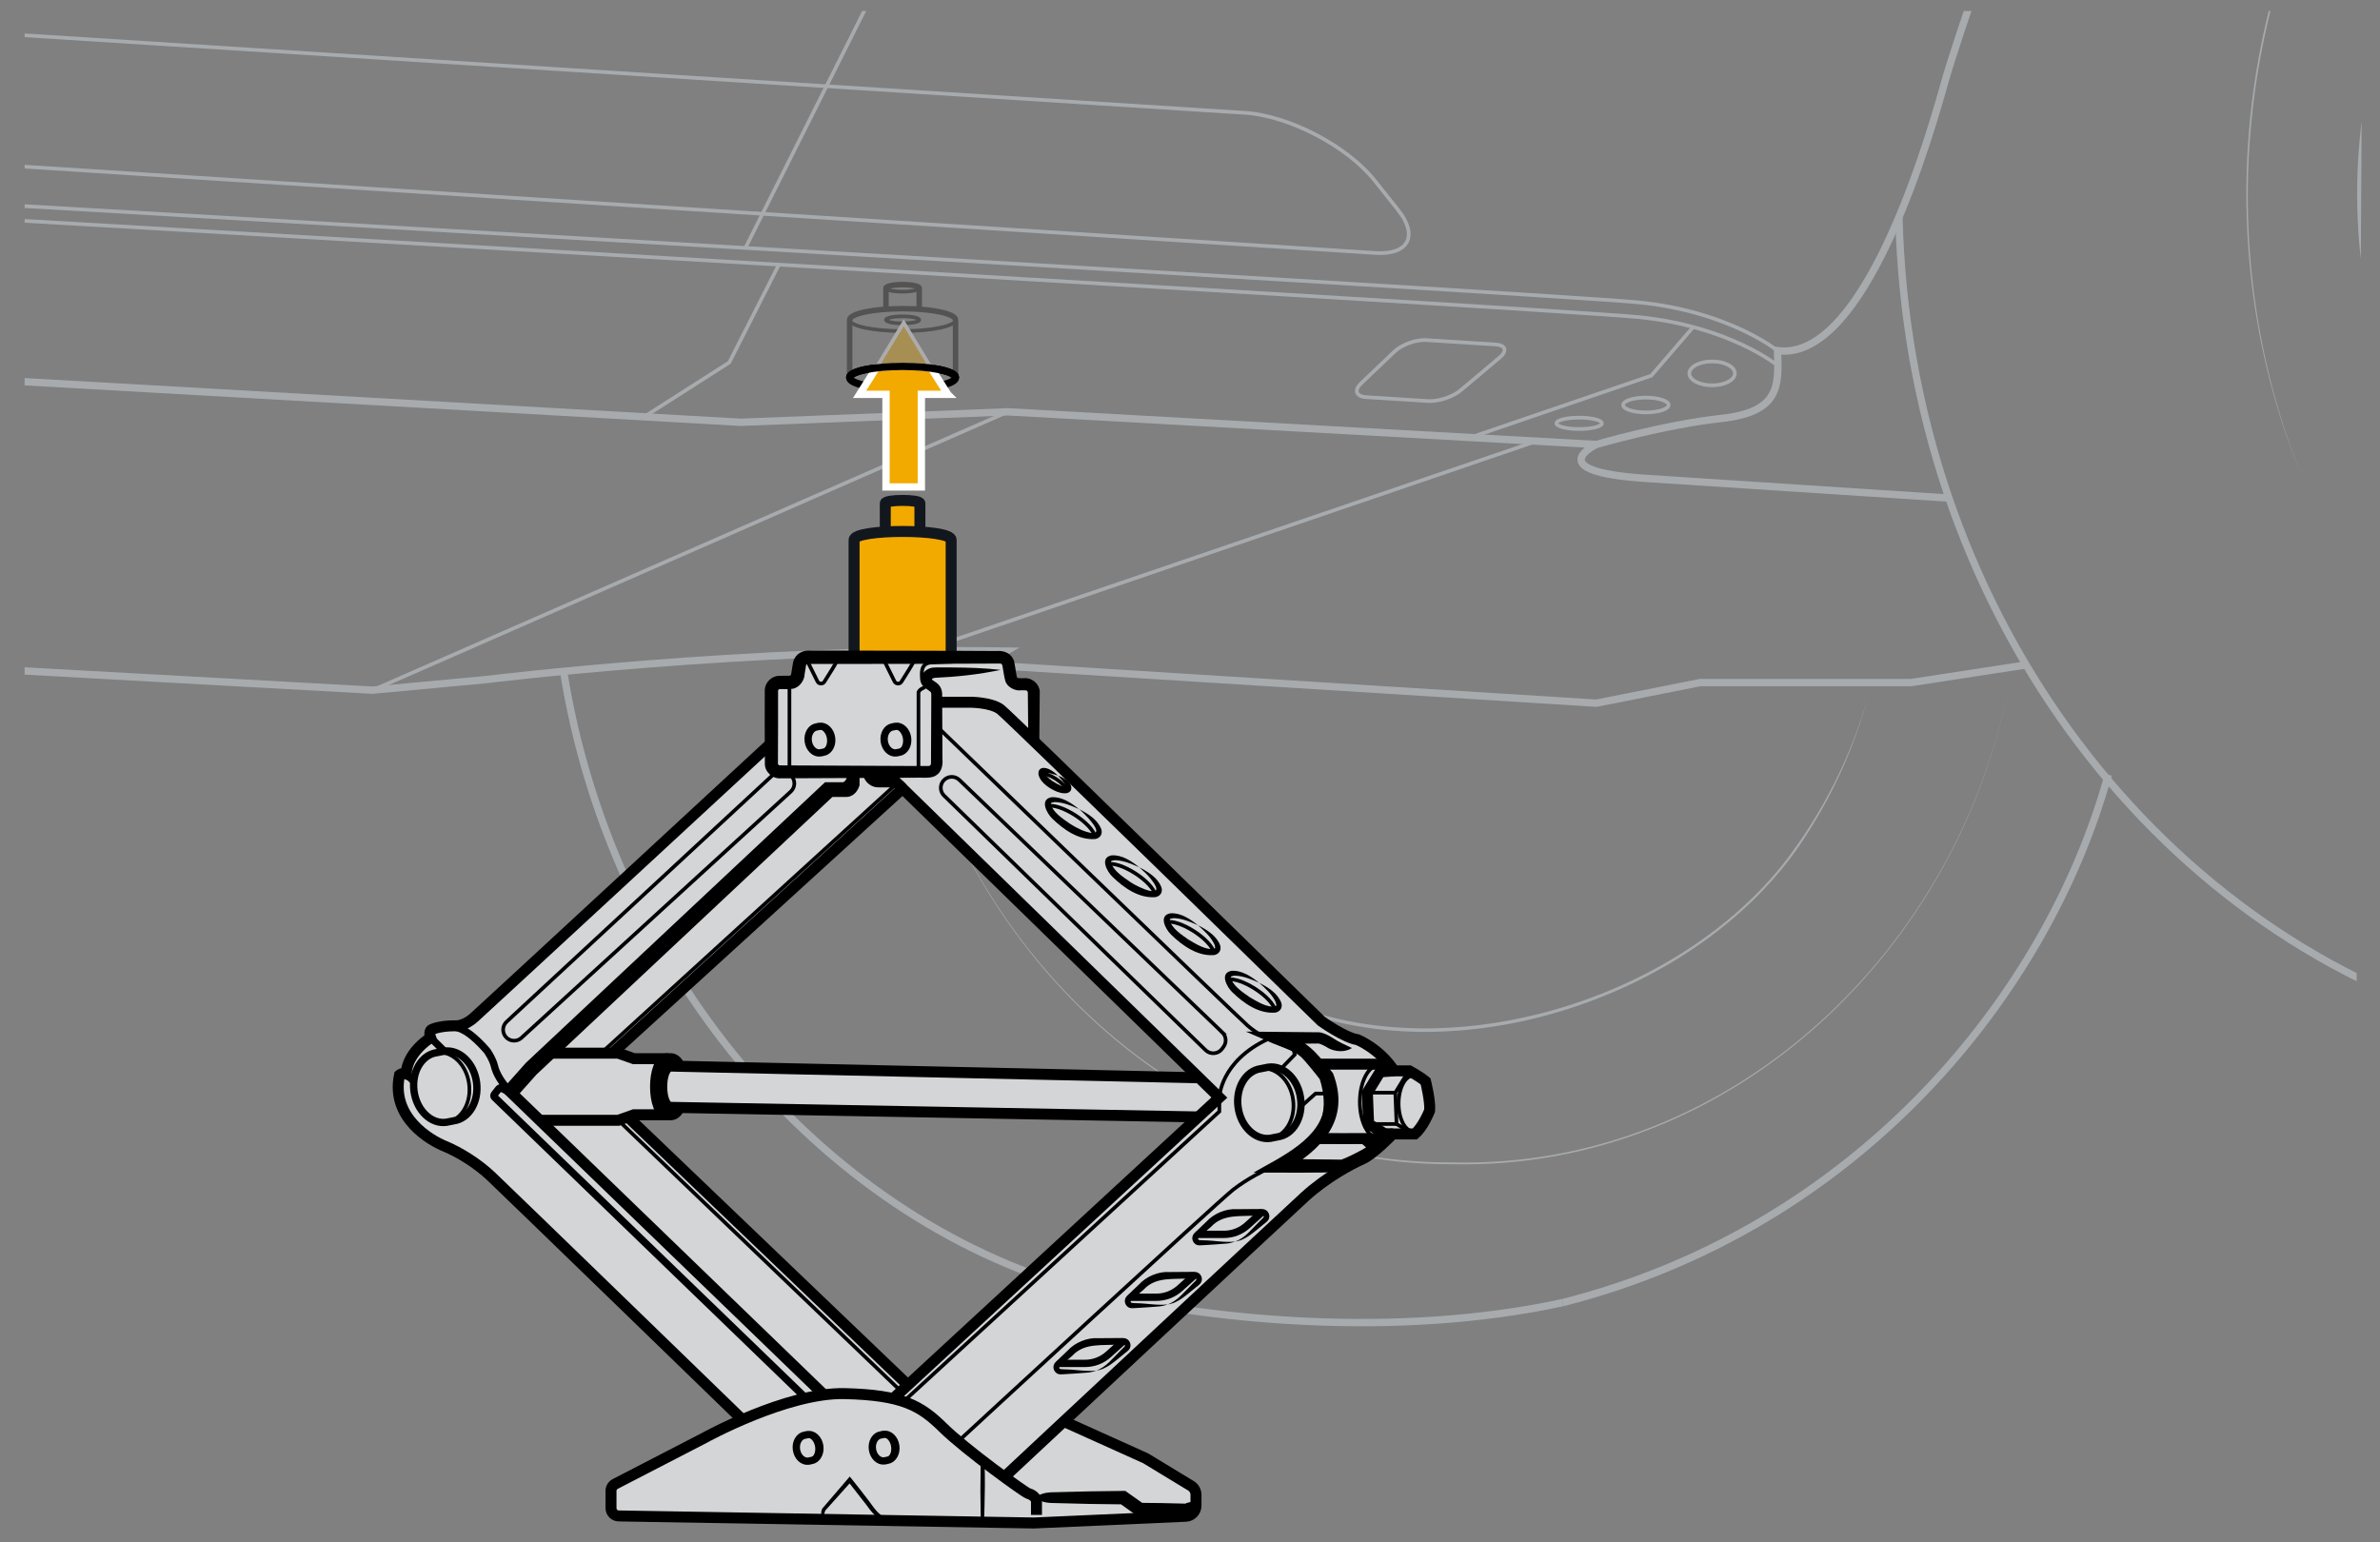 <?xml version="1.0" encoding="UTF-8"?><svg xmlns="http://www.w3.org/2000/svg" width="325" height="210.664" xmlns:xlink="http://www.w3.org/1999/xlink" viewBox="0 0 325 210.664"><rect x="0" y="0" width="325" height="210.664" fill="#808080" stroke="none"/><defs><clipPath id="uuid-1994374b-814c-45f0-80f3-7412c167d045"><polygon points="-334.688 196.922 -15.282 196.922 -15.282 1.751 -333.53 1.751 -334.688 196.922" style="fill:none;"/></clipPath><clipPath id="uuid-0b61b290-09d1-4baa-8aa1-d89f3df76a48"><polygon points="321.418 201.917 3.36 201.917 3.36 1.501 322.576 1.501 321.418 201.917" style="fill:none;"/></clipPath></defs><g id="uuid-78422011-47ae-4529-8a99-f5e6858f307b"><g style="clip-path:url(#uuid-1994374b-814c-45f0-80f3-7412c167d045);"><path d="m-230.949,46.177s6.446-5.226,18.466-6.446c12.02-1.219,264.582-15.679,264.582-15.679" style="fill:none; stroke:#a7abae; stroke-miterlimit:10; stroke-width:.5px;"/><path d="m-230.949,48.147s6.446-5.226,18.466-6.446S52.099,26.023,52.099,26.023" style="fill:none; stroke:#a7abae; stroke-miterlimit:10; stroke-width:.5px;"/><path d="m47.785,24.052c-8.362-10.104-12.899-28.007-14.115-41.354,0,0,3.495-5.22,9.24-8.413,0,0-3.139-17.371-4.533-22.738" style="fill:none; stroke:#a7abae; stroke-miterlimit:10; stroke-width:.5px;"/><polyline points="-206.728 58.723 -128.098 54.351 -92.378 55.752 55.453 47.375" style="fill:none; stroke:#a7abae; stroke-miterlimit:10;"/><path d="m-88.456,55.53l-26.413,4.868c-.349.064-.373.556-.031.653l12.806,3.631c.363.103.306.635-.071.658l-44.3,2.776c-.385.024-.432.572-.057.662l55.689,13.313c.029.007.06.01.09.009l58.162-2.023c.03-.001.06.002.089.009l14.946,3.526c.025.006.051.009.077.009h60.071s11.482,0,11.482,0" style="fill:none; stroke:#a7abae; stroke-miterlimit:10; stroke-width:.5px;"/><path d="m21.496,83.622l-6.585,4.728-58.084,3.208-15.164-1.412s-34.848-4.315-69.53-3.817l3.153,1.825-82.021,5.144-13.894-2.758h-28.21s-15.333-2.359-15.333-2.359" style="fill:none; stroke:#a7abae; stroke-miterlimit:10;"/><path d="m44.244.53l-219.738,13.961c-5.871.373-13.673,4.443-17.337,9.045l-3.139,3.942c-2.74,3.441-1.391,6.027,2.999,5.747L47.544,17.86" style="fill:none; stroke:#a7abae; stroke-miterlimit:10; stroke-width:.5px;"/></g><g style="clip-path:url(#uuid-0b61b290-09d1-4baa-8aa1-d89f3df76a48);"><g style="opacity:.35;"><path d="m130.485,43.685c0,.845-3.238,1.53-7.231,1.53s-7.231-.685-7.231-1.53" style="fill:none; stroke:#000001; stroke-miterlimit:10; stroke-width:.5px;"/><ellipse cx="123.253" cy="43.685" rx="2.27" ry=".48" style="fill:none; stroke:#000001; stroke-miterlimit:10; stroke-width:.5px;"/><path d="m125.524,39.351c0,.265-1.016.48-2.27.48s-2.27-.215-2.27-.48" style="fill:none; stroke:#000001; stroke-miterlimit:10; stroke-width:.5px;"/><path d="m120.983,42.232v-2.881c0-.265,1.016-.48,2.27-.48s2.27.215,2.27.48v2.881" style="fill:none; stroke:#000001; stroke-miterlimit:10; stroke-width:.75px;"/><path d="m116.022,51.572v-7.887c0-.845,3.238-1.53,7.231-1.53s7.231.685,7.231,1.53v7.887" style="fill:none; stroke:#000001; stroke-miterlimit:10; stroke-width:.75px;"/><path d="m127.167,50.284c-1.127-.161-2.468-.247-3.916-.247-1.309,0-2.543.075-3.594.204l3.744-6.158,3.766,6.201Z" style="fill:#f2a900; stroke:#fff; stroke-miterlimit:10; stroke-width:.5px;"/></g><path d="m147.53,176.12c17.407,4.287,43.229,6.704,65.871,1.784" style="fill:none; stroke:#a7abae; stroke-miterlimit:10;"/><path d="m314.328,65.028c-12.941-31.098-9.189-68.692,10.387-96.214,6.494-9.15,14.665-17.07,24.055-23.211-9.33,6.215-17.445,14.161-23.919,23.307-19.446,27.558-23.208,64.971-10.522,96.118h0Z" style="fill:#a7abae;"/><path d="m352.468,143.013c-.047,0-.109-.016-.156-.016-4.731-.654-9.354-1.665-13.867-2.988-.016-.016-.031-.016-.047-.016-44.681-13.093-77.811-57.351-79.089-110.344" style="fill:none; stroke:#a7abae; stroke-miterlimit:10;"/><path d="m457.773,26.47c0,40.217-30.309,72.82-67.697,72.82-37.388,0-67.697-32.603-67.697-72.82s30.309-72.82,67.697-72.82,67.697,32.603,67.697,72.82Z" style="fill:none; stroke:#a7abae; stroke-miterlimit:10;"/><path d="m123.452,90.803c5.718,36.682,36.63,68.185,74.839,67.953,38.353.941,69.741-29.554,76.234-66.317-6.423,36.839-37.814,67.426-76.237,66.566-38.264.152-69.197-31.45-74.836-68.202h0Z" style="fill:#a7abae;"/><path d="m138.715,92.536c4.724,19.492,18.467,37.038,37.295,44.516,22.386,9.007,53.341-.68,67.915-19.601,5.084-6.665,8.898-14.282,11.176-22.361-1.749,6.482-4.472,12.708-8.08,18.385-13.439,21.981-47.178,33.785-71.167,23.962-18.866-7.58-32.689-25.243-37.139-44.901h0Z" style="fill:#a7abae;"/><path d="m213.402,177.904c40.432-10.274,66.245-42.193,74.488-72.086" style="fill:none; stroke:#a7abae; stroke-miterlimit:10;"/><path d="m76.963,91.688c6.344,39.992,34.502,74.348,70.567,84.432.043.014.072.014.115.029,4.618,1.28,9.365,2.201,14.227,2.733h.043" style="fill:none; stroke:#a7abae; stroke-miterlimit:10;"/><path d="m297.518-78.943c-4.806,13.528-28.446,77.529-32.006,90.345s-11.926,37.914-22.784,36.49c.178,4.806.356,8.366-7.654,9.256-8.01.89-17.088,3.56-17.088,3.56,0,0-7.774,3.679,6.764,4.628,11.409.744,41.387,2.694,41.387,2.694" style="fill:none; stroke:#a7abae; stroke-miterlimit:10;"/><path d="m242.728,47.892s-6.586-5.34-18.868-6.586c-12.282-1.246-270.34-16.02-270.34-16.02" style="fill:none; stroke:#a7abae; stroke-miterlimit:10; stroke-width:.5px;"/><path d="m242.728,49.905s-6.586-5.34-18.868-6.586c-12.282-1.246-270.34-16.02-270.34-16.02" style="fill:none; stroke:#a7abae; stroke-miterlimit:10; stroke-width:.5px;"/><polyline points="106.358 36.143 99.586 49.503 87.959 56.929" style="fill:none; stroke:#a7abae; stroke-miterlimit:10; stroke-width:.5px;"/><polyline points="231.219 44.66 225.488 51.305 200.771 59.754" style="fill:none; stroke:#a7abae; stroke-miterlimit:10; stroke-width:.5px;"/><polyline points="217.98 60.711 137.639 56.244 101.142 57.676 -49.906 49.116" style="fill:none; stroke:#a7abae; stroke-miterlimit:10;"/><path d="m-15.21,86.152l6.728,4.831,59.347,3.278,15.494-1.443s35.606-4.408,71.043-3.9l-3.222,1.865,83.806,5.256,14.196-2.818h28.824l15.666-2.41" style="fill:none; stroke:#a7abae; stroke-miterlimit:10;"/><line x1="209.805" y1="60.257" x2="124.673" y2="89.32" style="fill:none; stroke:#a7abae; stroke-miterlimit:10; stroke-width:.5px;"/><line x1="50.866" y1="94.261" x2="137.639" y2="56.244" style="fill:none; stroke:#a7abae; stroke-miterlimit:10; stroke-width:.5px;"/><path d="m-54.522,1.143l224.519,14.265c5.999.381,13.97,4.54,17.714,9.242l3.207,4.027c2.8,3.516,1.421,6.158-3.065,5.872L-57.893,18.85" style="fill:none; stroke:#a7abae; stroke-miterlimit:10; stroke-width:.5px;"/><path d="m204.218,47.042c1.376.086,1.639.883.584,1.771l-5.35,4.501c-1.055.888-3.045,1.544-4.421,1.458l-8.478-.531c-1.376-.086-1.685-.935-.687-1.886l4.552-4.334c.999-.951,2.942-1.659,4.318-1.572l9.482.594Z" style="fill:none; stroke:#a7abae; stroke-miterlimit:10; stroke-width:.5px;"/><polyline points="101.789 33.862 122.775 -8.009 121.824 -16.01 138.652 -42.118" style="fill:none; stroke:#a7abae; stroke-miterlimit:10; stroke-width:.5px;"/><ellipse cx="233.796" cy="50.996" rx="3.107" ry="1.633" style="fill:none; stroke:#a7abae; stroke-miterlimit:10; stroke-width:.5px;"/><ellipse cx="224.751" cy="55.314" rx="3.107" ry="1.01" style="fill:none; stroke:#a7abae; stroke-miterlimit:10; stroke-width:.5px;"/><ellipse cx="215.638" cy="57.815" rx="3.107" ry=".775" style="fill:none; stroke:#a7abae; stroke-miterlimit:10; stroke-width:.5px;"/><ellipse cx="123.253" cy="51.572" rx="7.231" ry="1.53" style="fill:none; stroke:#000001; stroke-miterlimit:10;"/></g><path d="m129.42,53.857h-3.605v12.645h-4.828v-12.645h-3.605l2.274-3.616c1.051-.129,2.285-.204,3.594-.204,1.448,0,2.789.086,3.916.247l2.253,3.573Z" style="fill:#f2a900; stroke:#fff; stroke-miterlimit:10;"/></g><g id="uuid-16e37f50-907e-473f-81b4-20ebfb4324f2"><path d="m125.617,72.514v-3.763c0-.272-1.182-.408-2.364-.408s-2.364.136-2.364.408v3.9" style="fill:#f2a900; stroke:#12171d; stroke-miterlimit:10; stroke-width:1.5px;"/><path d="m129.884,73.734v16.038h-13.257v-16.038c0-1.535,13.257-1.535,13.257,0Z" style="fill:#f2a900; stroke:#12171d; stroke-miterlimit:10; stroke-width:1.5px;"/><path d="m194.667,147.688c-.796-.67-2.204-1.434-2.204-1.434h-2.091c-2.024-3.093-5.031-4.268-5.031-4.268-1.712-.246-4.905-2.516-4.905-2.516,0,0-28.036-27.432-39.266-38.271v-6.604c0-.631-.511-1.142-1.142-1.142h-.903c-.558,0-1.029-.405-1.122-.956l-.299-1.772c-.013-.06-.027-.113-.046-.159-.14-.471-.571-.796-1.075-.796h-26.29c-.557,0-1.032.405-1.122.962l-.245,1.52c-.089.55-.564.956-1.122.956h-1.327c-.631,0-1.142.511-1.142,1.142v7.109s-39.173,36.24-40.594,37.507c-1.42,1.268-2.555,1.135-2.555,1.135-.292-.007-.571.007-.836.02-1.175.073-2.064.312-2.423.504-.431.239-.126,1.089-.126,1.089-2.449,1.666-3.325,3.604-3.325,4.958-.564-.193-.923.139-.923.139-1.221,5.828,4.195,8.914,6.173,9.73,1.985.816,4.427,2.33,6.292,4.075,1.852,1.732,33.797,32.735,34.341,33.266-3.08,1.334-5.223,2.522-5.223,2.522l-12.126,6.266c-.353.183-.578.551-.578.949v2.35c0,.584.471,1.059,1.055,1.069l28.414.485h.007l8.456.139h.026s12.763.219,12.763.219l7.016.119.412-.02,20.35-.896c.777-.034,1.387-.677,1.387-1.454v-1.473c0-.511-.267-.98-.697-1.241l-6.179-3.75-11.171-5.038c2.788-2.608,6.073-5.675,9.471-8.841,3.067-2.861,6.219-5.808,9.186-8.575,3.558-3.319,6.85-6.385,9.379-8.748,2.535-2.356,4.314-4.009,4.858-4.507,1.646-1.507,3.478-2.755,5.031-3.677,1.162-.684,2.164-1.188,2.821-1.473,1.533-.677,4.175-3.438,4.175-3.438h3.007c.239-.206.474-.462.684-.743.272-.365.518-.77.717-1.142.392-.71.624-1.308.624-1.308.119-1.288-.558-3.989-.558-3.989Zm-103.084-3.1h-.372s-4.646,0-4.646,0l-2.137-.75h-.816s39.645-36.153,39.645-36.153l40.487,39.518-70.953-1.573c-.279-.631-.684-1.042-1.208-1.042Zm-5.861,7.958l.843-.292h5.018c.511,0,.909-.392,1.188-.996l70.866,1.288-39.664,36.618-38.251-36.618Z" style="fill:#d3d5d6;"/><path d="m140.419,101.202l-.062-6.558c.008-.231-.121-.327-.271-.363-.144-.012-.523,0-.676-.002-.718.12-1.838-.381-2.114-1.235-.163-.513-.254-1.245-.352-1.78-.049-.18-.023-.57-.269-.625-.047-.011-.035-.013-.134-.014l-.41.002c-6.691.039-17.802.063-24.594.054,0,0-.82,0-.82,0h-.41c-.137.002-.218.078-.241.214-.039.25-.153.953-.195,1.214.002.745-.687,1.81-1.614,1.957-.857.112-1.075.027-1.793.055-.055.003-.105.022-.146.063-.04.04-.062.089-.067.143v.747c.013,2.364-.011,5.843-.016,8.198,0,0-.004.82-.004.82,0,0,0,.189,0,.189,0,0,.003.045.003.045.006.028.016.055.031.081.101.116.088.115.286.124,0,0,.41.002.41.002,1.01.002,3.865.02,4.919.023,1.186-.003,14.244.084,14.978.059.383-.142.247-.373.276-.869,0-.505.01-1.933.011-2.459,0,0,.03-6.536.03-6.536-.03-.245-.026-.217-.668-.675-.328-.196-.746-.766-.719-1.19-.093-1.005.928-1.711,1.765-1.72.676-.038,1.841.01,2.499-.006,2.184.018,4.375.071,6.577.329-2.948.627-5.958.947-8.944,1.082-.228.038-.415.083-.443.23,0,.008.009.007-.02-.034.243.259.47.282.926.717.31.328.493.771.506,1.221l.032,6.581c-.017.523.023,1.949.011,2.459.073.635-.102,1.703-.835,2.124-.696.535-2.072.287-2.864.346,0,0-13.117.061-13.117.061,0,0-3.279.015-3.279.015-.165-.018-1.879.022-2.049.009-1.058.073-2.132-.889-2.108-1.989-.018-3.129-.034-6.993-.012-10.13.065-1.001.937-1.853,1.94-1.884,0,0,.866-.004.866-.004.735.005.646.006.749-.095.03.103.132-.713.217-1.19.068-.352.093-.755.295-1.084.417-.809,1.353-1.151,2.218-1.065,0,0,.82,0,.82,0,4.353,0,15.469.003,19.675.029,0,0,3.279.017,3.279.017l1.64.008c.815-.076,1.754.217,2.166.993.204.306.248.723.307,1.076.071.389.158,1.063.239,1.441.155.233.119.189.566.201,0,0,.41.002.41.002,1.132-.127,2.238.892,2.161,2.012,0,0-.062,6.558-.062,6.558h-1.5Z" style="fill:#000001;"/><path d="m127.916,95.908h4.602s2.822,0,4.111.982c1.288.982,43.807,42.58,43.807,42.58,0,0,3.19,2.27,4.908,2.516,0,0,3.006,1.174,5.031,4.268h2.086s1.411.763,2.209,1.438c0,0,.675,2.7.552,3.988,0,0-.859,2.209-2.025,3.19h-3.006s-2.638,2.761-4.172,3.436-4.97,2.516-7.853,5.154-40.985,38.224-40.985,38.224" style="fill:none; stroke:#000001; stroke-miterlimit:10; stroke-width:1.5px;"/><path d="m145.269,194.13l11.177,5.038,6.173,3.748c.434.263.699.734.699,1.241v1.475c0,.777-.612,1.416-1.388,1.451l-20.761.92-56.682-.964c-.584-.01-1.052-.486-1.052-1.07v-2.345c0-.4.223-.767.579-.951l12.121-6.266s11.289-6.258,19.204-6.074c7.915.184,10.402,1.657,13.453,4.663,3.051,3.006,11.15,8.835,11.579,8.958s1.166.491,1.166,1.166v1.779" style="fill:none; stroke:#000001; stroke-miterlimit:10; stroke-width:1.5px;"/><polyline points="121.961 191.022 166.508 149.9 123.253 107.688 83.557 143.887" style="fill:none; stroke:#000001; stroke-miterlimit:10; stroke-width:1.5px;"/><line x1="122.505" y1="106.972" x2="82.249" y2="143.682" style="fill:none; stroke:#000001; stroke-miterlimit:10; stroke-width:.5px;"/><path d="m116.627,105.418v1.718s-.307.957-1.043.957h-2.209s-40.678,38.161-40.678,38.161l-2.761,3.102,42.578,41.148" style="fill:none; stroke:#000001; stroke-miterlimit:10; stroke-width:1.5px;"/><path d="m116.114,105.294v1.082s-.307.957-1.043.957h-2.209s-40.678,38.161-40.678,38.161l-2.761,3.102" style="fill:none; stroke:#000001; stroke-miterlimit:10;"/><path d="m109.918,190.827l-42.39-40.967c-.107-.103-.118-.27-.027-.387l.609-.778c.085-.109.235-.142.359-.08l1.468.74c-1.501-1.45-2.199-2.802-2.419-3.753s-.974-2.039-.974-2.039c0,0-1.069-1.317-2.438-2.354-1.369-1.037-2.754-1.09-2.754-1.09" style="fill:none; stroke:#000001; stroke-miterlimit:10;"/><line x1="123.976" y1="189.162" x2="85.725" y2="152.547" style="fill:none; stroke:#000001; stroke-miterlimit:10; stroke-width:1.5px;"/><line x1="122.997" y1="189.974" x2="84.431" y2="153.006" style="fill:none; stroke:#000001; stroke-miterlimit:10; stroke-width:.5px;"/><path d="m92.769,151.259c-.278.604-.672.993-1.183.993h-5.023s-2.131.753-2.131.753h-10.717" style="fill:none; stroke:#000001; stroke-miterlimit:10; stroke-width:1.5px;"/><path d="m92.79,145.628c-.28-.63-.682-1.038-1.205-1.038h-5.023s-2.131-.753-2.131-.753h-9.156" style="fill:none; stroke:#000001; stroke-miterlimit:10; stroke-width:1.5px;"/><path d="m91.212,152.252c-2.26,0-2.26-7.662,0-7.662" style="fill:none; stroke:#000001; stroke-miterlimit:10; stroke-width:1.5px;"/><path d="m163.64,152.547l-72.029-1.309c-1.663,0-1.663-5.636,0-5.636l72.131,1.598" style="fill:none; stroke:#000001; stroke-miterlimit:10; stroke-width:1.5px;"/><path d="m101.365,193.887s-32.481-31.521-34.345-33.269c-1.864-1.747-4.31-3.262-6.291-4.077-1.98-.815-7.397-3.903-6.174-9.727,0,0,.357-.335.925-.138,0-1.354.874-3.298,3.32-4.958,0,0-.306-.852.131-1.092s1.682-.546,3.255-.524c0,0,1.136.131,2.556-1.136,1.42-1.267,40.597-37.505,40.597-37.505" style="fill:none; stroke:#000001; stroke-miterlimit:10; stroke-width:1.5px;"/><line x1="107.803" y1="93.208" x2="107.803" y2="105.418" style="fill:none; stroke:#000001; stroke-miterlimit:10; stroke-width:.5px;"/><path d="m110.35,90.494l1.275,2.566c.189.38.72.408.948.05.635-1,1.622-2.572,1.578-2.616" style="fill:none; stroke:#000001; stroke-miterlimit:10; stroke-width:.5px;"/><path d="m120.871,90.494l1.275,2.566c.189.38.72.408.948.05.635-1,1.622-2.572,1.578-2.616" style="fill:none; stroke:#000001; stroke-miterlimit:10; stroke-width:.5px;"/><path d="m125.422,105.418v-10.883s.109-.306.481-.481.59-.306.328-.546-.347-.633-.347-1.027c0-.393-.221-1.879,1.22-1.988s9.349-.306,9.349-.306c0,0,1.133-.194,1.254.536" style="fill:none; stroke:#000001; stroke-miterlimit:10; stroke-width:.5px;"/><path d="m127.916,99.188s41.215,39.821,42.482,40.913,2.687,1.813,4.15,2.359,2.556.786,3.844,2.294c1.289,1.507,2.031,2.49,2.031,2.49,0,0,1.638,4.259-.546,7.252-2.184,2.993-7.055,5.286-7.055,5.286h10.378" style="fill:none; stroke:#000001; stroke-miterlimit:10; stroke-width:.5px;"/><path d="m186.776,154.948l.717.542c2.786,1.986-2.394,3.833-3.866,4.548-4.034.205-8.394.089-12.462.112,3.574-2.059,9.471-4.672,9.69-9.404.057-1.119-.134-2.36-.484-3.404l.123.221-1.385-1.731c-1.239-1.998-3.219-2.475-5.275-3.333,0,0-3.711-1.608-3.711-1.608l4.052.039,6.009.057c.582.079,1.254.425,1.763.748.851.576,1.615.896,2.671,1.402-.961.613-2.223.525-3.217.021-.464-.298-.903-.522-1.432-.672,0,0,.215.031.215.031,0,0-6.009.057-6.009.057l.341-1.569c.67.272,1.31.53,2.051.777,2.385.62,3.963,3.022,5.452,4.782,2.493,6.414-1.573,10.513-6.856,13.492,0,0-.431-1.745-.431-1.745,2.865-.008,5.731.036,8.597.069l-.297.053c.972-.352,1.952-.856,2.873-1.352.307-.169.6-.333.828-.539.031-.025.033-.073-.002.093-.024.182.098.321.096.301-.164-.14-.679-.57-.853-.718,0,0,.801-1.268.801-1.268h0Z" style="fill:#000001;"/><polyline points="190.375 146.253 188.463 146.391 186.723 149.231 186.89 153.512 189.052 154.823 190.191 154.869" style="fill:none; stroke:#000001; stroke-miterlimit:10; stroke-width:1.5px;"/><polyline points="192.277 146.391 190.538 149.231 190.705 153.512 192.867 154.823" style="fill:none; stroke:#000001; stroke-miterlimit:10; stroke-width:.5px;"/><path d="m189.577,146.253s-.371-.889-1.791-.911-7.913-.003-7.913-.003" style="fill:none; stroke:#000001; stroke-miterlimit:10; stroke-width:1.5px;"/><path d="m189.052,154.823s-.524.655-1.332.677-8.079,0-8.079,0" style="fill:none; stroke:#000001; stroke-miterlimit:10; stroke-width:1.5px;"/><ellipse cx="192.995" cy="150.711" rx="2.009" ry="3.805" style="fill:none; stroke:#000001; stroke-miterlimit:10; stroke-width:.5px;"/><path d="m188.339,155.51c-1.462,0-2.647-2.244-2.647-5.012s1.185-5.012,2.647-5.012" style="fill:none; stroke:#000001; stroke-miterlimit:10; stroke-width:.5px;"/><line x1="186.723" y1="149.231" x2="190.538" y2="149.231" style="fill:none; stroke:#000001; stroke-miterlimit:10; stroke-width:.5px;"/><line x1="186.89" y1="153.512" x2="190.705" y2="153.512" style="fill:none; stroke:#000001; stroke-miterlimit:10; stroke-width:.5px;"/><path d="m172.823,159.781s-2.406,1.12-4.437,2.704c-2.031,1.584-37.528,34.359-37.528,34.359" style="fill:none; stroke:#000001; stroke-miterlimit:10; stroke-width:.5px;"/><path d="m123.376,191.421l43.132-39.618v-1.903s.1-4.955,6.69-8.009" style="fill:none; stroke:#000001; stroke-miterlimit:10; stroke-width:.5px;"/><path d="m173.469,155.466c-2.074.282-4.045-1.619-4.402-4.245-.357-2.626,1.035-4.984,3.11-5.266l1.022-.203c2.074-.282,4.045,1.619,4.402,4.245.357,2.626-1.035,4.984-3.11,5.266l-1.022.203Z" style="fill:none; stroke:#000001; stroke-miterlimit:10;"/><path d="m172.177,145.955c2.074-.282,4.045,1.619,4.402,4.245.357,2.626-1.035,4.984-3.11,5.266" style="fill:none; stroke:#000001; stroke-miterlimit:10; stroke-width:.5px;"/><path d="m60.94,153.278c-2.074.282-4.045-1.619-4.402-4.245-.357-2.626,1.035-4.984,3.11-5.266l1.022-.203c2.074-.282,4.045,1.619,4.402,4.245s-1.035,4.984-3.11,5.266l-1.022.203Z" style="fill:none; stroke:#000001; stroke-miterlimit:10;"/><path d="m59.648,143.767c2.074-.282,4.045,1.619,4.402,4.245.357,2.626-1.035,4.984-3.11,5.266" style="fill:none; stroke:#000001; stroke-miterlimit:10; stroke-width:.5px;"/><path d="m122.392,102.825c-.774.105-1.51-.604-1.644-1.585s.387-1.861,1.161-1.966l.382-.076c.774-.105,1.51.604,1.644,1.585s-.387,1.861-1.161,1.966l-.382.076Z" style="fill:none; stroke:#000001; stroke-miterlimit:10;"/><path d="m121.909,99.274c.774-.105,1.51.604,1.644,1.585s-.387,1.861-1.161,1.966" style="fill:none; stroke:#000001; stroke-miterlimit:10; stroke-width:.5px;"/><path d="m120.778,199.523c-.774.105-1.51-.604-1.644-1.585s.387-1.861,1.161-1.966l.382-.076c.774-.105,1.51.604,1.644,1.585.133.981-.387,1.861-1.161,1.966l-.382.076Z" style="fill:none; stroke:#000001; stroke-miterlimit:10;"/><path d="m120.295,195.972c.774-.105,1.51.604,1.644,1.585.133.981-.387,1.861-1.161,1.966" style="fill:none; stroke:#000001; stroke-miterlimit:10; stroke-width:.5px;"/><path d="m110.401,199.556c-.774.105-1.51-.604-1.644-1.585s.387-1.861,1.161-1.966l.382-.076c.774-.105,1.51.604,1.644,1.585.133.981-.387,1.861-1.161,1.966l-.382.076Z" style="fill:none; stroke:#000001; stroke-miterlimit:10;"/><path d="m109.918,196.005c.774-.105,1.51.604,1.644,1.585.133.981-.387,1.861-1.161,1.966" style="fill:none; stroke:#000001; stroke-miterlimit:10; stroke-width:.5px;"/><path d="m112.015,102.825c-.774.105-1.51-.604-1.644-1.585s.387-1.861,1.161-1.966l.382-.076c.774-.105,1.51.604,1.644,1.585s-.387,1.861-1.161,1.966l-.382.076Z" style="fill:none; stroke:#000001; stroke-miterlimit:10;"/><path d="m111.532,99.274c.774-.105,1.51.604,1.644,1.585s-.387,1.861-1.161,1.966" style="fill:none; stroke:#000001; stroke-miterlimit:10; stroke-width:.5px;"/><polyline points="177.647 151.138 179.64 149.355 180.845 149.355" style="fill:none; stroke:#000001; stroke-miterlimit:10; stroke-width:.5px;"/><polyline points="174.893 146.001 176.806 144.031 176.634 143.299" style="fill:none; stroke:#000001; stroke-miterlimit:10; stroke-width:.5px;"/><path d="m166.912,141l-35.911-34.484c-.62-.596-1.614-.547-2.173.107h0c-.513.599-.472,1.494.093,2.044l35.714,34.762c.659.641,1.735.542,2.265-.209l.197-.278c.427-.604.348-1.43-.186-1.942Z" style="fill:none; stroke:#000001; stroke-miterlimit:10; stroke-width:.5px;"/><path d="m105.695,105.693l-36.511,33.848c-.631.585-.64,1.579-.02,2.175h0c.569.547,1.464.558,2.046.025l36.777-33.636c.678-.62.642-1.7-.077-2.273l-.266-.212c-.578-.461-1.407-.43-1.949.073Z" style="fill:none; stroke:#000001; stroke-miterlimit:10; stroke-width:.5px;"/><path d="m171.931,134.217c-1.018-.456-2.065-.9-3.167-.96-.331-.022-.678.083-.685.178.17,1.168,1.635,2.09,2.58,2.76,1.001.58,2.45,1.53,3.581,1.201.083-.045.036-.404-.123-.696-.511-.978-1.349-1.746-2.186-2.484,1.199.615,2.539,1.417,3.042,2.757.064.225.103.541-.077.845-.184.301-.489.423-.725.477-2.266.197-4.338-1.27-5.891-2.778-.756-.718-1.772-2.62-.119-2.924,1.428-.098,2.713.787,3.77,1.622h0Z" style="fill:#000001;"/><path d="m174.088,137.886c-.185-.765-1.226-1.894-2.692-2.837s-2.923-1.421-3.7-1.271" style="fill:none; stroke:#000001; stroke-miterlimit:10; stroke-width:.5px;"/><path d="m163.58,126.36c-1.018-.456-2.065-.9-3.167-.96-.331-.022-.678.083-.685.178.17,1.168,1.635,2.09,2.58,2.76,1.001.58,2.45,1.53,3.581,1.201.083-.045.036-.404-.123-.696-.511-.978-1.349-1.746-2.186-2.484,1.199.615,2.538,1.417,3.042,2.757.064.225.103.541-.077.845-.184.301-.489.423-.725.477-2.266.197-4.338-1.27-5.891-2.778-.756-.718-1.772-2.62-.119-2.924,1.428-.099,2.713.787,3.77,1.622h0Z" style="fill:#000001;"/><path d="m165.737,130.029c-.185-.765-1.226-1.894-2.692-2.837-1.466-.943-2.923-1.421-3.7-1.271" style="fill:none; stroke:#000001; stroke-miterlimit:10; stroke-width:.5px;"/><path d="m155.563,118.446c-1.018-.456-2.065-.9-3.167-.96-.331-.022-.678.083-.686.178.171,1.168,1.635,2.089,2.58,2.76,1.209.852,5.267,2.621,2.865-.384-.454-.585-1.019-1.088-1.592-1.595,1.199.615,2.538,1.417,3.042,2.757.064.225.103.541-.077.845-.184.301-.489.423-.725.477-2.266.197-4.338-1.27-5.891-2.778-.756-.718-1.772-2.62-.119-2.924,1.428-.099,2.713.787,3.77,1.622h0Z" style="fill:#000001;"/><path d="m157.721,122.115c-.185-.765-1.226-1.894-2.692-2.837-1.466-.943-2.923-1.421-3.7-1.271" style="fill:none; stroke:#000001; stroke-miterlimit:10; stroke-width:.5px;"/><path d="m147.35,110.506c-1.018-.456-2.065-.9-3.167-.96-.331-.022-.678.083-.686.178.17,1.168,1.635,2.09,2.58,2.76.894.568,1.874,1.088,2.908,1.269,2.119.333-1.082-2.849-1.636-3.247,1.199.614,2.538,1.417,3.042,2.757.064.225.103.541-.076.845-.185.301-.489.423-.725.477-2.266.197-4.338-1.27-5.891-2.778-.756-.717-1.772-2.62-.119-2.924,1.428-.099,2.713.787,3.77,1.622h0Z" style="fill:#000001;"/><path d="m149.508,114.175c-.185-.765-1.226-1.894-2.692-2.837s-2.923-1.421-3.7-1.271" style="fill:none; stroke:#000001; stroke-miterlimit:10; stroke-width:.5px;"/><path d="m144.476,105.926c-.562-.18-1.527-.484-1.923-.324.051-.1.042.025.141.146.551.689,1.394,1.221,2.202,1.57.164.07.332.126.481.154.151.04.261-.022.19.068-.008.117.031-.055-.045-.201-.232-.532-.647-.96-1.046-1.413.765.28,2.163,1.018,1.747,2.036-.326.437-.699.375-.935.382-.708-.048-1.331-.356-1.913-.707-2.824-1.745-1.478-4.183,1.101-1.712h0Z" style="fill:#000001;"/><path d="m145.637,107.901c-.1-.412-.66-1.019-1.449-1.527s-1.573-.765-1.991-.684" style="fill:none; stroke:#000001; stroke-miterlimit:10; stroke-width:.5px;"/><path d="m168.666,169.563c1.343-.464,2.261-1.713,3.247-2.666,0,0,.508-.502.508-.502.149-.15.157-.141.142-.286-.038-.24-.483-.099-.772-.113-2.26.202-4.716-.284-6.396,1.538,0,0-1.081.932-1.081.932l-.541.465c-.224.142-.225.338-.019.43.09.022.513.025.647.038,1.384.017,2.906.332,4.264.164-.443.177-.931.275-1.412.297-.709.062-2.142.162-2.853.195-.274.002-.461.048-.778.016-.609-.082-.985-.795-.728-1.351.168-.373.585-.633.829-.904,0,0,1.033-.984,1.033-.984.977-1.083,2.669-1.792,4.157-1.689.71-.013,2.143-.026,2.853-.021.294.017.457-.033.809.028.623.138.947.869.651,1.412-.188.345-.626.575-.879.819-1.086.839-2.254,2.019-3.684,2.181h0Z" style="fill:#000001;"/><path d="m172.339,165.545l-2.017,1.815c-.877.789-2.013,1.226-3.194,1.226h-3.6" style="fill:none; stroke:#000001; stroke-miterlimit:10;"/><path d="m159.453,178.149c1.343-.464,2.261-1.713,3.247-2.666,0,0,.508-.502.508-.502.149-.15.157-.141.142-.286-.038-.24-.483-.099-.772-.113-2.26.202-4.716-.284-6.396,1.538,0,0-1.081.932-1.081.932l-.541.465c-.224.142-.225.338-.019.43.09.022.513.025.647.038,1.384.017,2.906.332,4.264.164-.443.177-.931.275-1.412.297-.709.062-2.141.162-2.852.195-.274.001-.461.048-.778.016-.61-.082-.985-.795-.728-1.351.168-.373.586-.633.829-.904,0,0,1.033-.984,1.033-.984.977-1.083,2.669-1.792,4.157-1.689.71-.013,2.143-.026,2.853-.021.294.017.457-.033.809.028.623.138.948.869.651,1.412-.188.345-.626.575-.879.819-1.086.839-2.254,2.019-3.684,2.181h0Z" style="fill:#000001;"/><path d="m163.125,174.131l-2.017,1.815c-.877.789-2.013,1.226-3.194,1.226h-3.6" style="fill:none; stroke:#000001; stroke-miterlimit:10;"/><path d="m149.706,187.184c1.343-.464,2.261-1.713,3.247-2.666,0,0,.508-.502.508-.502.149-.15.157-.141.142-.286-.038-.24-.483-.099-.772-.113-2.26.202-4.716-.284-6.396,1.538,0,0-1.081.932-1.081.932l-.541.465c-.224.142-.225.338-.019.43.09.022.513.025.647.038,1.384.017,2.906.332,4.264.164-.443.177-.931.275-1.412.297-.709.062-2.142.162-2.853.195-.274.002-.461.048-.778.016-.609-.082-.985-.795-.728-1.351.168-.373.585-.633.829-.904,0,0,1.033-.984,1.033-.984.977-1.083,2.669-1.792,4.157-1.689.71-.013,2.143-.026,2.853-.021.294.017.457-.033.809.028.623.138.947.869.651,1.412-.188.345-.626.575-.879.819-1.086.839-2.254,2.019-3.684,2.181h0Z" style="fill:#000001;"/><path d="m153.379,183.166l-2.017,1.815c-.877.789-2.013,1.226-3.194,1.226h-3.6" style="fill:none; stroke:#000001; stroke-miterlimit:10;"/><line x1="55.479" y1="146.675" x2="56.482" y2="147.673" style="fill:none; stroke:#000001; stroke-miterlimit:10;"/><line x1="58.8" y1="141.717" x2="60.67" y2="143.563" style="fill:none; stroke:#000001; stroke-miterlimit:10;"/><path d="m163.384,204.916c.358,1.364-.503,2.194-1.851,2.081-2.001.055-4.165.097-6.156.103,0,0-.244-.174-.244-.174l-2.286-1.637.533.171c-2.905-.012-6.119-.085-9.04-.17-1.004-.018-2.009.008-3.013-.748,1.004-.756,2.009-.73,3.013-.748,2.928-.084,6.129-.159,9.04-.17,0,0,.291-.001.291-.001l.242.172,2.292,1.628-.536-.172c1.884.005,3.97.049,5.864.101,0,0,.461.01.461.01.066.004.028-.005-.031.056-.061.067-.055.12-.04.074.017-.026.012-.157.011-.188l1.449-.386h0Z" style="fill:#000001;"/><path d="m134.308,199.286c.174.235.106.47.141.717.07,1.724.041,4.05-.011,5.782,0,0-.028,1.05-.028,1.05-.004,1.256-.503,1.29-.493-.004-.009-.658-.03-2.467-.039-3.15,0-1.089.016-2.854.034-3.927,0,0,0-.127,0-.127-.011-.07.021.074.089.054l.305-.396h0Z" style="fill:#000001;"/><path d="m121.406,207.916c-1.485-.151-2.415-1.42-3.182-2.492,0,0-2.427-3.107-2.427-3.107l.462.01-3.593,4.006.039-.06c-.089.202-.158.453-.157.665.003.255.145.436.362.584-.777.055-.936-.983-.607-1.508,0,0,3.503-4.084,3.503-4.084l.234-.273c.906,1.121,1.792,2.255,2.665,3.403.737,1.019,1.455,2.145,2.744,2.358,0,0-.043.498-.043.498h0Z" style="fill:#000001;"/><path d="m123.253,107.688l-.912-.9h-2.427s-1.185.048-1.422-1.494" style="fill:none; stroke:#000001; stroke-miterlimit:10; stroke-width:1.5px;"/><path d="m116.022,51.572c0-.845,3.238-1.53,7.231-1.53s7.231.685,7.231,1.53" style="fill:none; stroke:#000001; stroke-miterlimit:10;"/></g></svg>